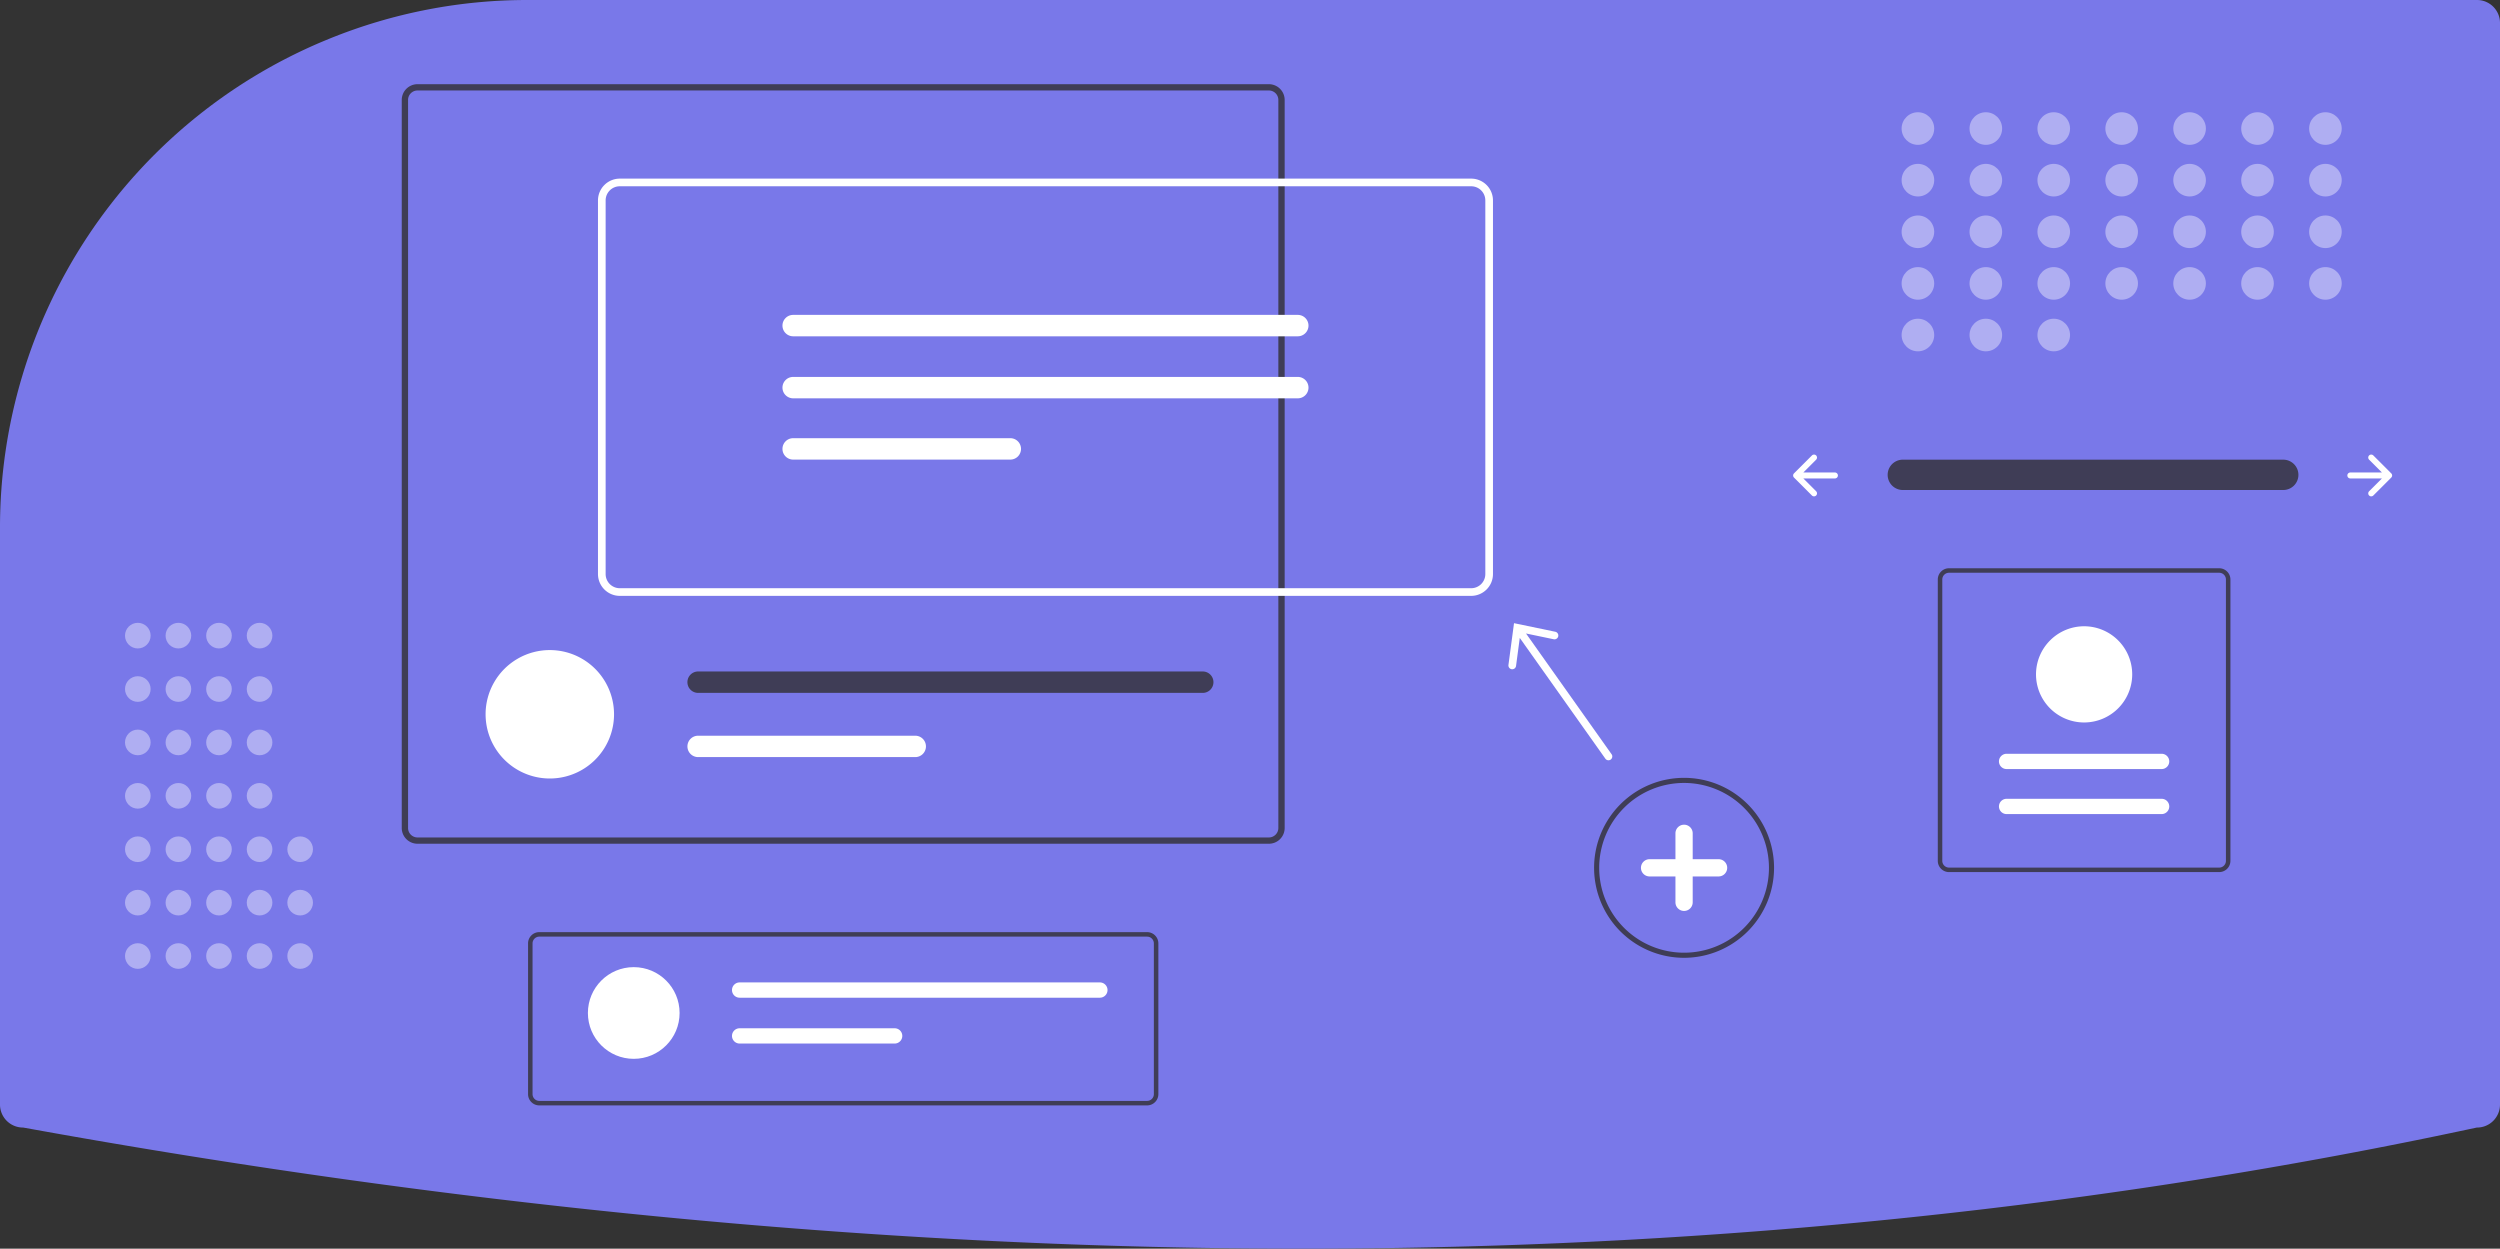 <svg xmlns="http://www.w3.org/2000/svg" data-name="Layer 1" width="980" height="489.48" viewBox="0 0 980 489.48" xmlns:xlink="http://www.w3.org/1999/xlink"><rect x="0" y="0" width="980" height="489.48" fill="#333333" stroke="none"/><path d="M317.06,205.26a205.979,205.979,0,0,0-77.685,15.067c-.994.407-1.991.816-2.988,1.235A206.781,206.781,0,0,0,110,412.32v225.94a9.01,9.01,0,0,0,9,9l.179.016c173.467,31.502,342.106,47.465,501.372,47.465q3.582,0,7.156-.011c156.555-.477,308.994-16.439,453.083-47.447l.21-.022a9.01,9.01,0,0,0,9-9v-424a9.01,9.01,0,0,0-9-9Z" transform="translate(-110 -205.26)" fill="#7978e9"/><path id="f4300551-56ef-4356-8f30-d0080b223343-434" data-name="Path 40" d="M855.799,385.452a5.947,5.947,0,0,0,0,11.892H1004.885a5.947,5.947,0,1,0,.195-11.892q-.098-.002-.195,0Z" transform="translate(-110 -205.26)" fill="#3f3d56"/><path d="M1038.694,383.797a1.17,1.17,0,0,0,0,1.655l5.023,5.023H1031.331a1.17,1.17,0,1,0,0,2.34H1043.717l-5.023,5.023a1.17,1.17,0,1,0,1.655,1.655l7.02-7.02a1.17,1.17,0,0,0,0-1.655l-7.02-7.02A1.17,1.17,0,0,0,1038.694,383.797Z" transform="translate(-110 -205.26)" fill="#fff"/><path d="M821.927,383.797a1.17,1.17,0,0,1,0,1.655l-5.023,5.023h12.386a1.17,1.17,0,1,1,0,2.34H816.905l5.023,5.023a1.17,1.17,0,0,1-1.655,1.655l-7.02-7.02a1.17,1.17,0,0,1,0-1.655l7.02-7.02A1.17,1.17,0,0,1,821.927,383.797Z" transform="translate(-110 -205.26)" fill="#fff"/><g opacity="0.4"><circle cx="751.82" cy="50.39" r="6.39" fill="#fff"/><circle cx="778.445" cy="50.39" r="6.39" fill="#fff"/><circle cx="805.069" cy="50.39" r="6.39" fill="#fff"/><circle cx="831.694" cy="50.39" r="6.39" fill="#fff"/><circle cx="858.318" cy="50.39" r="6.39" fill="#fff"/><circle cx="884.943" cy="50.39" r="6.39" fill="#fff"/><circle cx="911.567" cy="50.39" r="6.39" fill="#fff"/><circle cx="751.82" cy="70.625" r="6.39" fill="#fff"/><circle cx="778.445" cy="70.625" r="6.39" fill="#fff"/><circle cx="805.069" cy="70.625" r="6.39" fill="#fff"/><circle cx="831.694" cy="70.625" r="6.39" fill="#fff"/><circle cx="858.318" cy="70.625" r="6.39" fill="#fff"/><circle cx="884.943" cy="70.625" r="6.39" fill="#fff"/><circle cx="911.567" cy="70.625" r="6.39" fill="#fff"/><circle cx="751.82" cy="90.859" r="6.39" fill="#fff"/><circle cx="778.445" cy="90.859" r="6.39" fill="#fff"/><circle cx="805.069" cy="90.859" r="6.39" fill="#fff"/><circle cx="831.694" cy="90.859" r="6.39" fill="#fff"/><circle cx="858.318" cy="90.859" r="6.39" fill="#fff"/><circle cx="884.943" cy="90.859" r="6.39" fill="#fff"/><circle cx="911.567" cy="90.859" r="6.39" fill="#fff"/><circle cx="751.82" cy="111.094" r="6.39" fill="#fff"/><circle cx="778.445" cy="111.094" r="6.39" fill="#fff"/><circle cx="751.82" cy="131.329" r="6.39" fill="#fff"/><circle cx="778.445" cy="131.329" r="6.39" fill="#fff"/><circle cx="805.069" cy="131.329" r="6.39" fill="#fff"/><circle cx="805.069" cy="111.094" r="6.39" fill="#fff"/><circle cx="831.694" cy="111.094" r="6.39" fill="#fff"/><circle cx="858.318" cy="111.094" r="6.39" fill="#fff"/><circle cx="884.943" cy="111.094" r="6.39" fill="#fff"/><circle cx="911.567" cy="111.094" r="6.39" fill="#fff"/></g><path d="M770.157,580.719a35.272,35.272,0,1,1,35.272-35.272A35.313,35.313,0,0,1,770.157,580.719Zm0-68.545a33.272,33.272,0,1,0,33.272,33.272A33.31,33.31,0,0,0,770.157,512.174Z" transform="translate(-110 -205.26)" fill="#3f3d56"/><path d="M783.681,542.065H773.538V531.923a3.381,3.381,0,0,0-6.762,0v10.142H756.634a3.381,3.381,0,0,0,0,6.762h10.142v10.142a3.381,3.381,0,0,0,6.762,0V548.827h10.142a3.381,3.381,0,1,0,0-6.762Z" transform="translate(-110 -205.26)" fill="#fff"/><g opacity="0.4"><circle cx="54.024" cy="374.766" r="5.024" fill="#fff"/><circle cx="54.024" cy="353.833" r="5.024" fill="#fff"/><circle cx="54.024" cy="332.9" r="5.024" fill="#fff"/><circle cx="54.024" cy="311.967" r="5.024" fill="#fff"/><circle cx="54.024" cy="291.034" r="5.024" fill="#fff"/><circle cx="54.024" cy="270.101" r="5.024" fill="#fff"/><circle cx="54.024" cy="249.168" r="5.024" fill="#fff"/><circle cx="69.933" cy="374.766" r="5.024" fill="#fff"/><circle cx="69.933" cy="353.833" r="5.024" fill="#fff"/><circle cx="69.933" cy="332.9" r="5.024" fill="#fff"/><circle cx="69.933" cy="311.967" r="5.024" fill="#fff"/><circle cx="69.933" cy="291.034" r="5.024" fill="#fff"/><circle cx="69.933" cy="270.101" r="5.024" fill="#fff"/><circle cx="69.933" cy="249.168" r="5.024" fill="#fff"/><circle cx="85.842" cy="374.766" r="5.024" fill="#fff"/><circle cx="85.842" cy="353.833" r="5.024" fill="#fff"/><circle cx="85.842" cy="332.9" r="5.024" fill="#fff"/><circle cx="85.842" cy="311.967" r="5.024" fill="#fff"/><circle cx="85.842" cy="291.034" r="5.024" fill="#fff"/><circle cx="85.842" cy="270.101" r="5.024" fill="#fff"/><circle cx="85.842" cy="249.168" r="5.024" fill="#fff"/><circle cx="101.751" cy="374.766" r="5.024" fill="#fff"/><circle cx="101.751" cy="353.833" r="5.024" fill="#fff"/><circle cx="117.66" cy="374.766" r="5.024" fill="#fff"/><circle cx="117.66" cy="353.833" r="5.024" fill="#fff"/><circle cx="117.66" cy="332.9" r="5.024" fill="#fff"/><circle cx="101.751" cy="332.9" r="5.024" fill="#fff"/><circle cx="101.751" cy="311.967" r="5.024" fill="#fff"/><circle cx="101.751" cy="291.034" r="5.024" fill="#fff"/><circle cx="101.751" cy="270.101" r="5.024" fill="#fff"/><circle cx="101.751" cy="249.168" r="5.024" fill="#fff"/></g><path d="M607.408,238.262H273.666a6.189,6.189,0,0,0-6.182,6.182v285.383a6.189,6.189,0,0,0,6.182,6.182H607.408a6.189,6.189,0,0,0,6.182-6.182V244.444A6.189,6.189,0,0,0,607.408,238.262Zm3.705,291.566a3.718,3.718,0,0,1-3.705,3.716H273.666a3.711,3.711,0,0,1-3.705-3.716V244.444a3.711,3.711,0,0,1,3.705-3.716H607.408a3.718,3.718,0,0,1,3.705,3.716Z" transform="translate(-110 -205.26)" fill="#3f3d56"/><path d="M350.702,485.266c0,.44-.012.88-.035,1.308a25.175,25.175,0,0,1-50.281,0c-.023-.428-.035-.868-.035-1.308a25.175,25.175,0,1,1,50.35,0Z" transform="translate(-110 -205.26)" fill="#fff"/><path d="M581.475,468.479H383.663a4.197,4.197,0,0,0,0,8.394H581.475a4.197,4.197,0,0,0,0-8.394Z" transform="translate(-110 -205.26)" fill="#3f3d56"/><path d="M468.78,493.66H383.663a4.191,4.191,0,0,0,0,8.382h85.117a4.191,4.191,0,1,0,0-8.382Z" transform="translate(-110 -205.26)" fill="#fff"/><path d="M686.698,438.841H352.958a8.559,8.559,0,0,1-8.549-8.55V283.829a8.559,8.559,0,0,1,8.549-8.549H686.698a8.559,8.559,0,0,1,8.549,8.549V430.291A8.559,8.559,0,0,1,686.698,438.841ZM352.958,278.28a5.555,5.555,0,0,0-5.549,5.549V430.291a5.556,5.556,0,0,0,5.549,5.55H686.698a5.556,5.556,0,0,0,5.549-5.55V283.829a5.555,5.555,0,0,0-5.549-5.549Z" transform="translate(-110 -205.26)" fill="#fff"/><path d="M420.924,328.699a4.196,4.196,0,1,0,0,8.392H618.732a4.196,4.196,0,1,0,0-8.392Z" transform="translate(-110 -205.26)" fill="#fff"/><path d="M420.924,353.012a4.196,4.196,0,0,0,0,8.392H618.732a4.196,4.196,0,0,0,0-8.392Z" transform="translate(-110 -205.26)" fill="#fff"/><path d="M420.924,377.03a4.196,4.196,0,0,0,0,8.392h85.117a4.196,4.196,0,0,0,0-8.392Z" transform="translate(-110 -205.26)" fill="#fff"/><path d="M741.724,500.893l-33.52-47.307,10.851,2.261a1.501,1.501,0,1,0,.612-2.939l-16.171-3.366-2.183,16.371a1.501,1.501,0,1,0,2.976.396l1.463-10.993L739.276,502.627a1.5,1.5,0,1,0,2.447-1.734Z" transform="translate(-110 -205.26)" fill="#fff"/><path d="M559.666,638.58H321.409a4.417,4.417,0,0,1-4.412-4.412V575.067a4.417,4.417,0,0,1,4.412-4.412h238.257a4.417,4.417,0,0,1,4.412,4.412v59.101A4.417,4.417,0,0,1,559.666,638.58Zm-238.257-66.161a2.65,2.65,0,0,0-2.647,2.647v59.101a2.65,2.65,0,0,0,2.647,2.647h238.257a2.65,2.65,0,0,0,2.647-2.647V575.067a2.65,2.65,0,0,0-2.647-2.647Z" transform="translate(-110 -205.26)" fill="#3f3d56"/><circle cx="248.429" cy="397.09" r="17.973" fill="#fff"/><path d="M399.938,590.368a2.995,2.995,0,1,0,0,5.991H541.153a2.995,2.995,0,1,0,0-5.991Z" transform="translate(-110 -205.26)" fill="#fff"/><path d="M399.938,608.341a2.995,2.995,0,1,0,0,5.991H460.703a2.995,2.995,0,1,0,0-5.991Z" transform="translate(-110 -205.26)" fill="#fff"/><path d="M874.024,428.016H979.917a4.417,4.417,0,0,1,4.412,4.412V542.71a4.417,4.417,0,0,1-4.412,4.412H874.024a4.417,4.417,0,0,1-4.412-4.412V432.428A4.417,4.417,0,0,1,874.024,428.016ZM979.917,545.358a2.65,2.65,0,0,0,2.647-2.647V432.428a2.65,2.65,0,0,0-2.647-2.647H874.024a2.65,2.65,0,0,0-2.647,2.647V542.71a2.65,2.65,0,0,0,2.647,2.647Z" transform="translate(-110 -205.26)" fill="#3f3d56"/><path d="M957.353,524.38a2.995,2.995,0,0,0,0-5.991H896.588a2.995,2.995,0,0,0,0,5.991Z" transform="translate(-110 -205.26)" fill="#fff"/><path d="M957.353,506.731a2.995,2.995,0,1,0,0-5.991H896.588a2.995,2.995,0,1,0,0,5.991Z" transform="translate(-110 -205.26)" fill="#fff"/><path d="M926.97,450.758a18.855,18.855,0,1,1-18.855,18.855A18.876,18.876,0,0,1,926.97,450.758Z" transform="translate(-110 -205.26)" fill="#fff"/></svg>